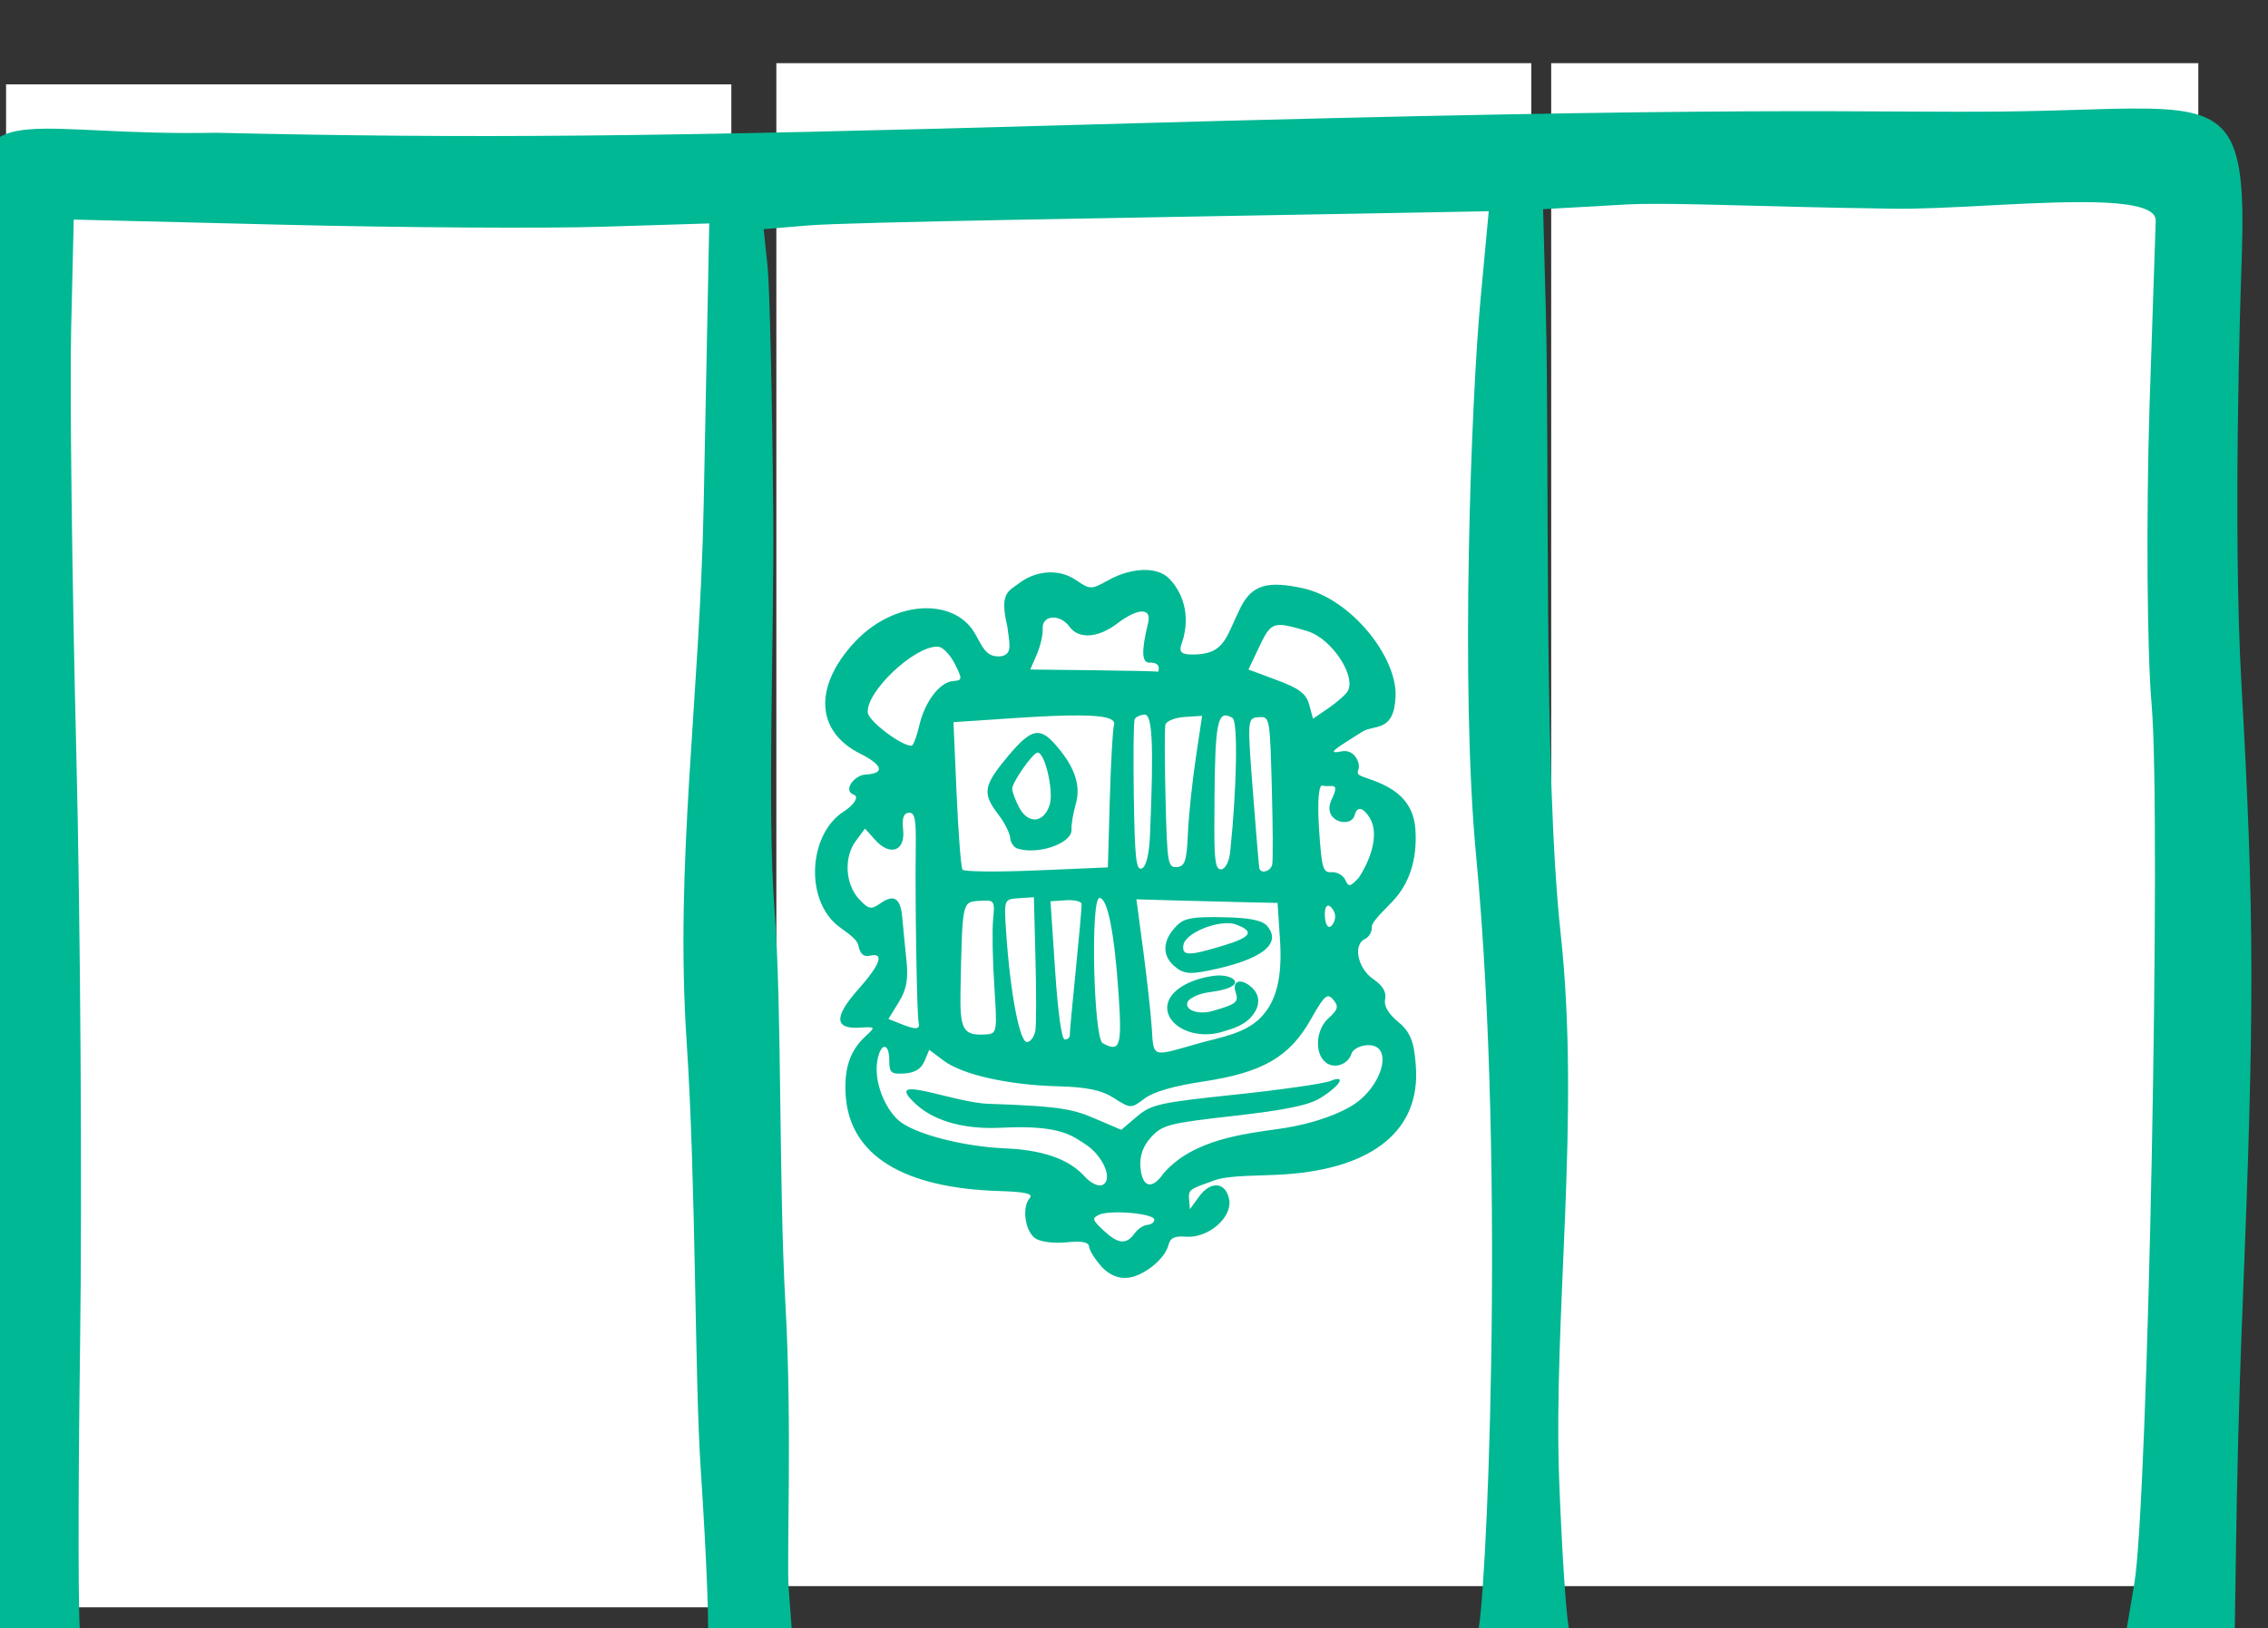 <?xml version="1.0" ?><svg height="93.419mm" viewBox="0 0 130.086 93.419" width="130.086mm" xmlns="http://www.w3.org/2000/svg">
    <rect x="0" y="0" width="130.086" height="93.419" fill="#333333" stroke="none"/>
    <path d="m -2227.177,2983.795 v 87.375 h 43.302 v -87.375 z m 44.442,0 v 87.375 h 37.118 v -87.375 z m -88.623,1.215 v 87.376 h 41.599 v -87.376 z" fill="#FFFFFF" transform="translate(22.497,-147.022) translate(2249.209,-2833.149)"/>
    <path d="m -2314.883,14940.811 c -7.089,0.05 -16.149,0.52 -27.68,0.644 -31.118,0.336 -51.31,-1.366 -196.42,2.779 -95.9,2.739 -134.446,3.106 -190.57,1.819 -38.367,0.788 -52.515,-7.111 -49.701,13.043 l -0.719,41.291 c -0.378,21.707 -0.286,56.183 0.174,76.613 0.457,20.43 0.533,71.026 0.166,112.438 -0.729,82.584 -2.57,97.237 2.4,101.57 1.847,1.61 12.014,0.951 22.607,0.89 l 20.668,-0.277 c 30.595,-0.41 111.391,-0.321 176.914,2.264 126.606,-2.035 246.92,-2.603 255.4,-1.998 12.623,0.9 7.295,-3.931 10.82,-91.399 2.607,-64.709 2.571,-85.261 -0.252,-135.365 -1.817,-32.489 -0.298,-81.896 0.117,-93.047 0.852,-27.837 -2.66,-31.423 -23.926,-31.265 z m -11.611,20.257 c 9.748,-0.03 16.986,0.822 16.879,4.045 l -1.346,40.305 c -0.736,23.986 -0.53,52.975 0.457,64.42 2.116,24.559 -0.783,172.77 -3.734,190.25 l -2.035,12.088 -48.902,-0.516 h 0.01 c -26.893,-0.279 -53.7,-0.265 -59.566,0.04 -5.87,0.302 -11.155,-0.272 -11.74,-1.277 -0.592,-1.004 -1.6,-15.484 -2.246,-32.178 -1.393,-36.287 4.677,-78.513 0.299,-118.871 -3.77,-34.769 -2.37,-103.354 -3.205,-134.705 l -0.588,-22.068 17.674,-0.998 c 9.719,-0.555 27.264,0.472 58.26,0.894 10.567,0.144 27.251,-1.374 39.785,-1.42 z m -127.484,1.977 -1.772,19.033 c -1.991,21.35 -4.437,83.893 -0.967,120.434 6.623,69.708 2.005,166.775 0.268,168.332 -0.557,0.498 -27.803,1.304 -60.553,1.791 v 0 c -32.75,0.484 -73.048,0.551 -78.228,0.377 l -9.406,-0.309 -0.865,-11.496 c -0.475,-6.322 0.788,-35.004 -0.697,-61.476 -1.486,-26.473 -0.728,-63.842 -2.365,-85.459 -1.641,-21.619 -0.06,-59.924 -0.272,-85.206 -0.215,-25.281 -0.769,-49.604 -1.234,-54.05 l -0.844,-8.086 9.625,-0.807 c 8.854,-0.743 68.644,-1.631 124.562,-2.658 z m -306.266,1.809 45.912,1.126 c 25.251,0.62 56.197,0.805 68.775,0.415 l 22.863,-0.709 -1.201,60.796 c -0.849,42.617 -6.284,77.361 -3.684,116.483 2.039,30.696 1.704,72.221 3.039,92.355 1.331,20.136 1.962,36.971 1.397,37.414 -0.562,0.444 -14.087,1.277 -41.387,1.61 h -0.01 c -56.919,0.697 -92.862,-0.365 -94.236,-2.785 -0.515,-0.921 -0.561,-29.167 -0.098,-62.77 0.463,-33.603 0.092,-91.58 -0.824,-128.838 -0.916,-37.258 -1.415,-78.396 -1.109,-91.42 z m 232.174,75.859 c -2.537,-0.08 -5.525,0.681 -8.367,2.277 -3.553,1.995 -3.838,1.99 -6.893,-0.1 -3.991,-2.73 -9.039,-1.769 -12.111,0.56 -2.48,1.881 -4.495,2.079 -2.744,9.442 0.609,4.326 0.965,5.876 -1.117,6.462 -3.584,0.542 -4.267,-2.214 -6.039,-5.144 -4.559,-7.539 -17.77,-7.161 -26.529,2.832 -8.256,9.416 -7.511,18.722 1.811,23.416 4.902,2.467 5.535,4.316 1.158,4.547 -2.326,0.121 -5.001,3.447 -2.496,4.369 1.262,0.464 -0.14,2.328 -2.152,3.611 -7.629,4.861 -8.483,18.874 -1.402,24.686 1.277,1.048 4.198,2.748 4.512,4.262 0.395,1.907 1.16,2.613 2.492,2.295 3.231,-0.767 2.324,1.852 -2.541,7.332 -5.236,5.901 -5.123,8.57 0.351,8.242 3.486,-0.208 3.489,-0.204 1.252,1.869 -3.362,3.116 -4.665,7.011 -4.279,12.793 0.863,12.925 12.355,20.073 33.299,20.709 5.617,0.17 7.365,0.584 6.523,1.547 -1.717,1.962 -1.022,7.071 1.18,8.664 1.088,0.785 4.041,1.172 6.756,0.888 3.295,-0.347 4.854,-0.06 4.922,0.922 0.053,0.788 1.221,2.682 2.596,4.207 h -0.037 c 1.633,1.815 3.572,2.705 5.601,2.569 3.471,-0.231 8.266,-4.021 9.031,-7.137 0.374,-1.523 1.339,-1.977 3.795,-1.781 4.773,0.379 10.055,-4.157 9.342,-8.024 -0.705,-3.822 -3.979,-4.152 -6.518,-0.658 l -1.984,2.731 -0.201,-2.456 c -0.166,-2.006 0.92,-2.087 5.537,-3.8 3.104,-1.153 10.159,-0.949 15.133,-1.282 19.648,-1.31 29.333,-9.919 28.449,-23.171 -0.287,-4.286 -0.734,-7.3 -3.619,-9.655 -2.38,-1.943 -3.34,-3.559 -3.041,-5.117 0.298,-1.558 -0.518,-2.928 -2.584,-4.342 -3.372,-2.306 -4.431,-7.456 -1.785,-8.679 0.893,-0.413 1.564,-1.611 1.496,-2.662 -0.072,-1.05 2.959,-3.877 4.467,-5.467 3.711,-3.91 5.383,-9.171 4.955,-15.588 -0.423,-6.345 -4.679,-9.103 -9.99,-10.916 -2.688,-0.919 -2.696,-0.959 -2.308,-2.211 0.367,-1.187 -0.805,-4.358 -3.744,-3.766 -3.766,0.758 -0.441,-1.061 4.508,-4.238 2.596,-1.667 6.976,0.267 7.244,-7.779 0.283,-8.505 -9.688,-21.027 -20.02,-23.297 -7.736,-1.7 -11.074,-0.688 -13.492,4.092 -3.072,6.074 -3.305,9.808 -9.219,10.203 -5.346,0.355 -3.72,-1.352 -3.131,-3.77 1.536,-6.244 -1.179,-10.722 -3.262,-12.736 -1.143,-1.105 -2.837,-1.684 -4.803,-1.752 z m -1.002,8.996 v 0 c 1.219,-0.04 1.776,0.782 1.371,2.445 -1.524,6.256 -1.402,8.748 0.424,8.623 0.986,-0.07 1.826,0.381 1.867,0.992 0.042,0.613 -0.056,1.048 -0.215,0.961 -0.159,-0.09 -6.433,-0.223 -13.941,-0.31 l -13.652,-0.158 1.424,-3.268 c 0.782,-1.797 1.352,-4.292 1.27,-5.545 -0.2,-3.011 3.743,-3.31 5.811,-0.443 1.965,2.724 6.2,2.44 10.303,-0.688 2.24,-1.709 4.121,-2.584 5.34,-2.615 z m 30.029,2.9 c 1.303,0.04 3.1,0.518 5.852,1.36 5.336,1.631 10.81,10.086 8.543,13.195 -0.583,0.799 -2.479,2.417 -4.215,3.598 l -3.154,2.148 -0.82,-3.029 c -0.643,-2.381 -2.14,-3.522 -6.986,-5.324 l -6.166,-2.293 2.393,-5.043 c 1.579,-3.329 2.383,-4.641 4.555,-4.612 z m -74.428,4.703 c 0.159,0 0.314,0 0.463,0.04 0.96,0.128 2.534,1.816 3.5,3.748 1.626,3.25 1.6,3.52 -0.369,3.652 -2.907,0.193 -6.183,4.493 -7.363,9.662 -0.539,2.36 -1.284,4.298 -1.658,4.336 -2.116,0.14 -9.367,-5.347 -9.492,-7.182 -0.306,-4.575 9.973,-14.229 14.92,-14.246 z m 44.986,14.717 v 0 c 1.722,-0.113 2.016,6.398 1.185,26.217 -0.166,3.975 -0.844,6.71 -1.758,7.08 -1.236,0.504 -1.532,-2.092 -1.74,-15.422 -0.144,-8.816 -0.056,-16.42 0.185,-16.896 0.242,-0.477 1.198,-0.914 2.125,-0.979 z m -13.908,0.178 v 0 c 5.613,0.05 7.721,0.724 7.299,2.092 -0.268,0.866 -0.678,8.153 -0.904,16.191 l -0.416,14.611 -15.434,0.657 c -8.488,0.359 -15.702,0.287 -16.031,-0.166 -0.329,-0.451 -0.901,-7.823 -1.275,-16.379 l -0.678,-15.555 13.338,-0.891 c 6.102,-0.404 10.731,-0.596 14.1,-0.566 z m 31.525,0 c 0.403,0.04 0.869,0.216 1.412,0.516 1.214,0.673 0.978,14.912 -0.484,29.041 -0.212,2.05 -1.051,3.699 -1.91,3.755 -1.218,0.08 -1.516,-1.658 -1.516,-8.55 0.038,-19.996 0.325,-24.881 2.498,-24.762 z m -5.15,0.08 -1.389,9.303 c -0.764,5.117 -1.527,12.451 -1.693,16.3 -0.249,5.813 -0.655,7.019 -2.381,7.137 -1.955,0.129 -2.099,-0.73 -2.447,-14.629 -0.204,-8.122 -0.222,-15.406 -0.037,-16.185 0.185,-0.78 2.046,-1.532 4.139,-1.672 z m 12.646,0.269 v 0.01 c 2.012,-0.07 2.05,0.894 2.441,15.18 0.234,8.427 0.273,15.959 0.088,16.74 -0.363,1.529 -2.519,2.104 -2.799,0.746 -0.095,-0.455 -0.722,-7.948 -1.391,-16.652 -1.203,-15.624 -1.186,-15.827 1.234,-15.99 0.151,0 0.295,-0.04 0.43,-0.04 z m -48.264,3.444 c -1.741,0 -3.65,1.696 -6.684,5.369 -5.045,6.109 -5.283,7.723 -1.805,12.283 1.337,1.753 2.494,4.02 2.562,5.039 0.072,1.018 0.772,2.064 1.557,2.321 4.478,1.469 11.927,-1.15 11.727,-4.123 -0.072,-1.042 0.348,-3.542 0.93,-5.557 1.169,-4.06 -0.321,-8.256 -4.639,-13.049 -1.344,-1.492 -2.457,-2.283 -3.648,-2.283 z m 0,4.246 c 1.572,-0.106 3.544,8.318 2.637,11.268 -1.225,3.976 -4.62,4.32 -6.588,0.666 -0.813,-1.51 -1.495,-3.347 -1.533,-4.084 -0.053,-1.352 4.437,-7.782 5.484,-7.85 z m 61.645,7.137 c 1.901,0.534 3.963,-1.11 1.998,3.052 -2.222,4.709 4.207,6.345 4.998,3.348 0.555,-2.101 1.904,-1.585 3.271,0.606 2.263,3.789 -0.159,9.619 -2.432,13.015 -1.887,1.951 -2.143,1.986 -2.889,0.371 -0.451,-0.974 -1.766,-1.707 -2.924,-1.631 -1.899,0.125 -2.165,-0.779 -2.734,-9.308 -0.413,-6.184 -0.038,-9.664 0.711,-9.453 z m -89.522,5.886 v 0 c 1.319,-0.09 1.603,1.293 1.516,7.434 -0.163,11.649 0.242,36.383 0.619,37.916 0.402,1.627 -0.54,1.699 -3.982,0.312 l -2.545,-1.025 2.232,-3.623 c 1.694,-2.73 2.093,-4.986 1.656,-9.164 -0.318,-3.049 -0.719,-7.139 -0.889,-9.09 -0.378,-4.305 -1.786,-5.231 -4.764,-3.131 -1.967,1.386 -2.534,1.276 -4.57,-0.896 -3.004,-3.203 -3.367,-9.016 -0.781,-12.541 l 2.033,-2.77 2.228,2.481 c 3.236,3.603 6.547,2.374 6.027,-2.235 -0.276,-2.457 0.102,-3.595 1.219,-3.67 z m 27.086,18.289 0.34,13.096 c 0.189,7.202 0.189,14.236 0,15.629 -0.189,1.395 -1.011,2.58 -1.826,2.633 -1.598,0.106 -3.648,-10.709 -4.525,-23.869 -0.471,-7.054 -0.471,-7.053 2.772,-7.272 z m 14.174,0.174 c 1.765,-0.117 3.27,7.473 4.178,21.088 0.737,11.039 0.287,12.387 -3.459,10.344 -1.977,-1.078 -2.668,-31.304 -0.719,-31.432 z m 8.016,0.28 7.168,0.211 c 3.943,0.113 10.819,0.292 15.277,0.392 l 8.105,0.182 0.527,7.914 c 0.546,8.208 -0.779,13.446 -4.191,16.922 -3.413,3.475 -8.609,4.219 -13.176,5.506 -10.504,2.961 -9.944,3.377 -10.391,-3.331 -0.219,-3.257 -1.059,-10.844 -1.861,-16.859 z m -14.59,0.164 v 0.02 c 1.522,0 2.699,0.34 2.732,0.84 0.038,0.571 -0.534,7.013 -1.271,14.318 -0.737,7.305 -1.329,13.658 -1.291,14.116 0.038,0.458 -0.453,0.863 -1.063,0.904 -0.686,0.05 -1.493,-5.668 -2.111,-14.93 l -1.002,-15.004 3.336,-0.222 c 0.231,0 0.453,-0.04 0.67,-0.04 z m -18.305,0.115 v 0 c 2.209,-0.07 2.229,0.462 1.879,4.047 -0.227,2.318 -0.116,8.841 0.262,14.496 0.65,9.923 0.587,10.304 -1.828,10.433 -4.978,0.299 -5.673,-0.948 -5.488,-9.81 0.403,-19.163 0.336,-18.859 4.088,-19.108 0.41,-0.04 0.77,-0.05 1.086,-0.06 z m 74.416,1.078 c 0.076,0 0.155,0.04 0.234,0.07 0.636,0.337 1.203,1.305 1.26,2.149 0.057,0.844 -0.378,1.879 -0.963,2.297 -0.607,0.434 -1.15,-0.49 -1.26,-2.147 -0.094,-1.45 0.208,-2.389 0.727,-2.367 z m -25.088,2.479 v 0.02 c -4.851,0 -6.346,0.441 -7.779,1.922 -2.991,3.094 -3.175,6.298 -0.496,8.641 1.939,1.695 3.244,1.87 7.519,1 11.406,-2.323 15.895,-5.745 12.635,-9.633 -1.048,-1.248 -3.879,-1.812 -9.584,-1.91 -0.839,0 -1.602,-0.04 -2.295,-0.04 z m 3.543,1.337 c 0.618,0.02 1.182,0.124 1.662,0.305 3.984,1.503 3.23,2.711 -2.838,4.545 -7.546,2.281 -8.93,2.27 -8.639,-0.07 0.28,-2.239 5.427,-4.644 9.18,-4.776 v 0 c 0.216,0 0.429,0 0.635,0 z m -2.447,11.321 c -0.264,0.01 -0.532,0.03 -0.803,0.07 -6.803,0.964 -11.055,4.454 -9.854,8.172 1.115,3.453 6.532,5.49 11.568,3.994 2.533,-0.752 5.361,-1.489 7.1,-4.178 1.374,-2.125 0.972,-4.127 -0.699,-5.59 -0.841,-0.736 -1.641,-1.107 -2.27,-1.154 -1.047,-0.08 -1.617,0.737 -1.109,2.256 0.736,2.202 0.234,2.618 -4.99,4.117 -2.841,0.815 -5.876,-0.04 -5.463,-1.773 0.227,-0.967 2.454,-2.01 4.918,-2.321 8.358,-1.055 5.558,-3.769 1.602,-3.597 z m 23.986,4.492 c 0.363,0 0.698,0.272 1.1,0.75 1.214,1.448 1.037,2.136 -1.041,4.008 -2.818,2.538 -3.079,7.78 -0.482,9.658 1.885,1.364 4.752,0.315 5.469,-2.006 0.276,-0.892 1.757,-1.708 3.293,-1.81 6.121,-0.409 3.381,9.117 -3.225,13.111 -2.041,1.235 -7.182,3.771 -15.631,4.98 -7.563,1.102 -18.703,2.234 -25.131,9.659 -2.526,3.692 -4.699,3.042 -5.002,-1.497 -0.163,-2.414 0.625,-4.532 2.383,-6.419 2.411,-2.588 3.867,-2.955 17.84,-4.53 11.001,-1.24 16.161,-2.297 18.633,-3.814 4.4,-2.699 5.902,-5.219 2.228,-3.737 -1.439,0.581 -10.682,1.905 -20.541,2.944 -16.534,1.742 -18.188,2.111 -21.307,4.756 l -3.381,2.867 -5.322,-2.278 c -4.919,-2.102 -7.131,-2.817 -23.383,-3.353 -7.866,-0.257 -23.406,-7.001 -15.74,0.08 1.969,1.818 7.319,5.681 18.582,5.094 12.544,-0.653 15.274,1.749 18.104,3.582 3.87,2.509 6.058,7.709 3.699,8.801 -0.894,0.413 -2.557,-0.375 -3.875,-1.84 -2.624,-2.913 -7.442,-5.671 -17.178,-6.071 -9.318,-0.381 -20.076,-3.245 -23.232,-6.185 -2.858,-2.665 -5.27,-8.267 -4.426,-12.922 0.7,-3.86 2.562,-3.831 2.562,0.04 0,2.706 0.386,3.047 3.297,2.85 2.26,-0.152 3.625,-0.992 4.326,-2.67 l 1.024,-2.451 3.144,2.359 c 4.042,3.033 14.01,5.266 24.734,5.539 6.236,0.159 9.424,0.83 12.113,2.555 3.582,2.297 3.704,2.297 6.604,0.109 1.95,-1.473 6.254,-2.726 12.664,-3.689 12.876,-1.937 18.709,-5.295 23.312,-13.426 2.061,-3.64 2.988,-5.027 3.785,-5.041 z m -45.781,46.789 c 3.58,-0.04 8.071,0.647 8.131,1.557 0.038,0.574 -0.621,1.089 -1.463,1.146 -0.842,0.06 -2.103,0.892 -2.803,1.859 -1.8,2.489 -3.532,2.325 -6.713,-0.638 -2.445,-2.277 -2.558,-2.673 -0.967,-3.408 0.749,-0.344 2.187,-0.504 3.814,-0.516 z" fill="#00B894" transform="translate(22.497,-147.022) translate(2249.209,-2833.149) matrix(0.265,0,0,0.265,-1536.012,-972.917)"/>
</svg>